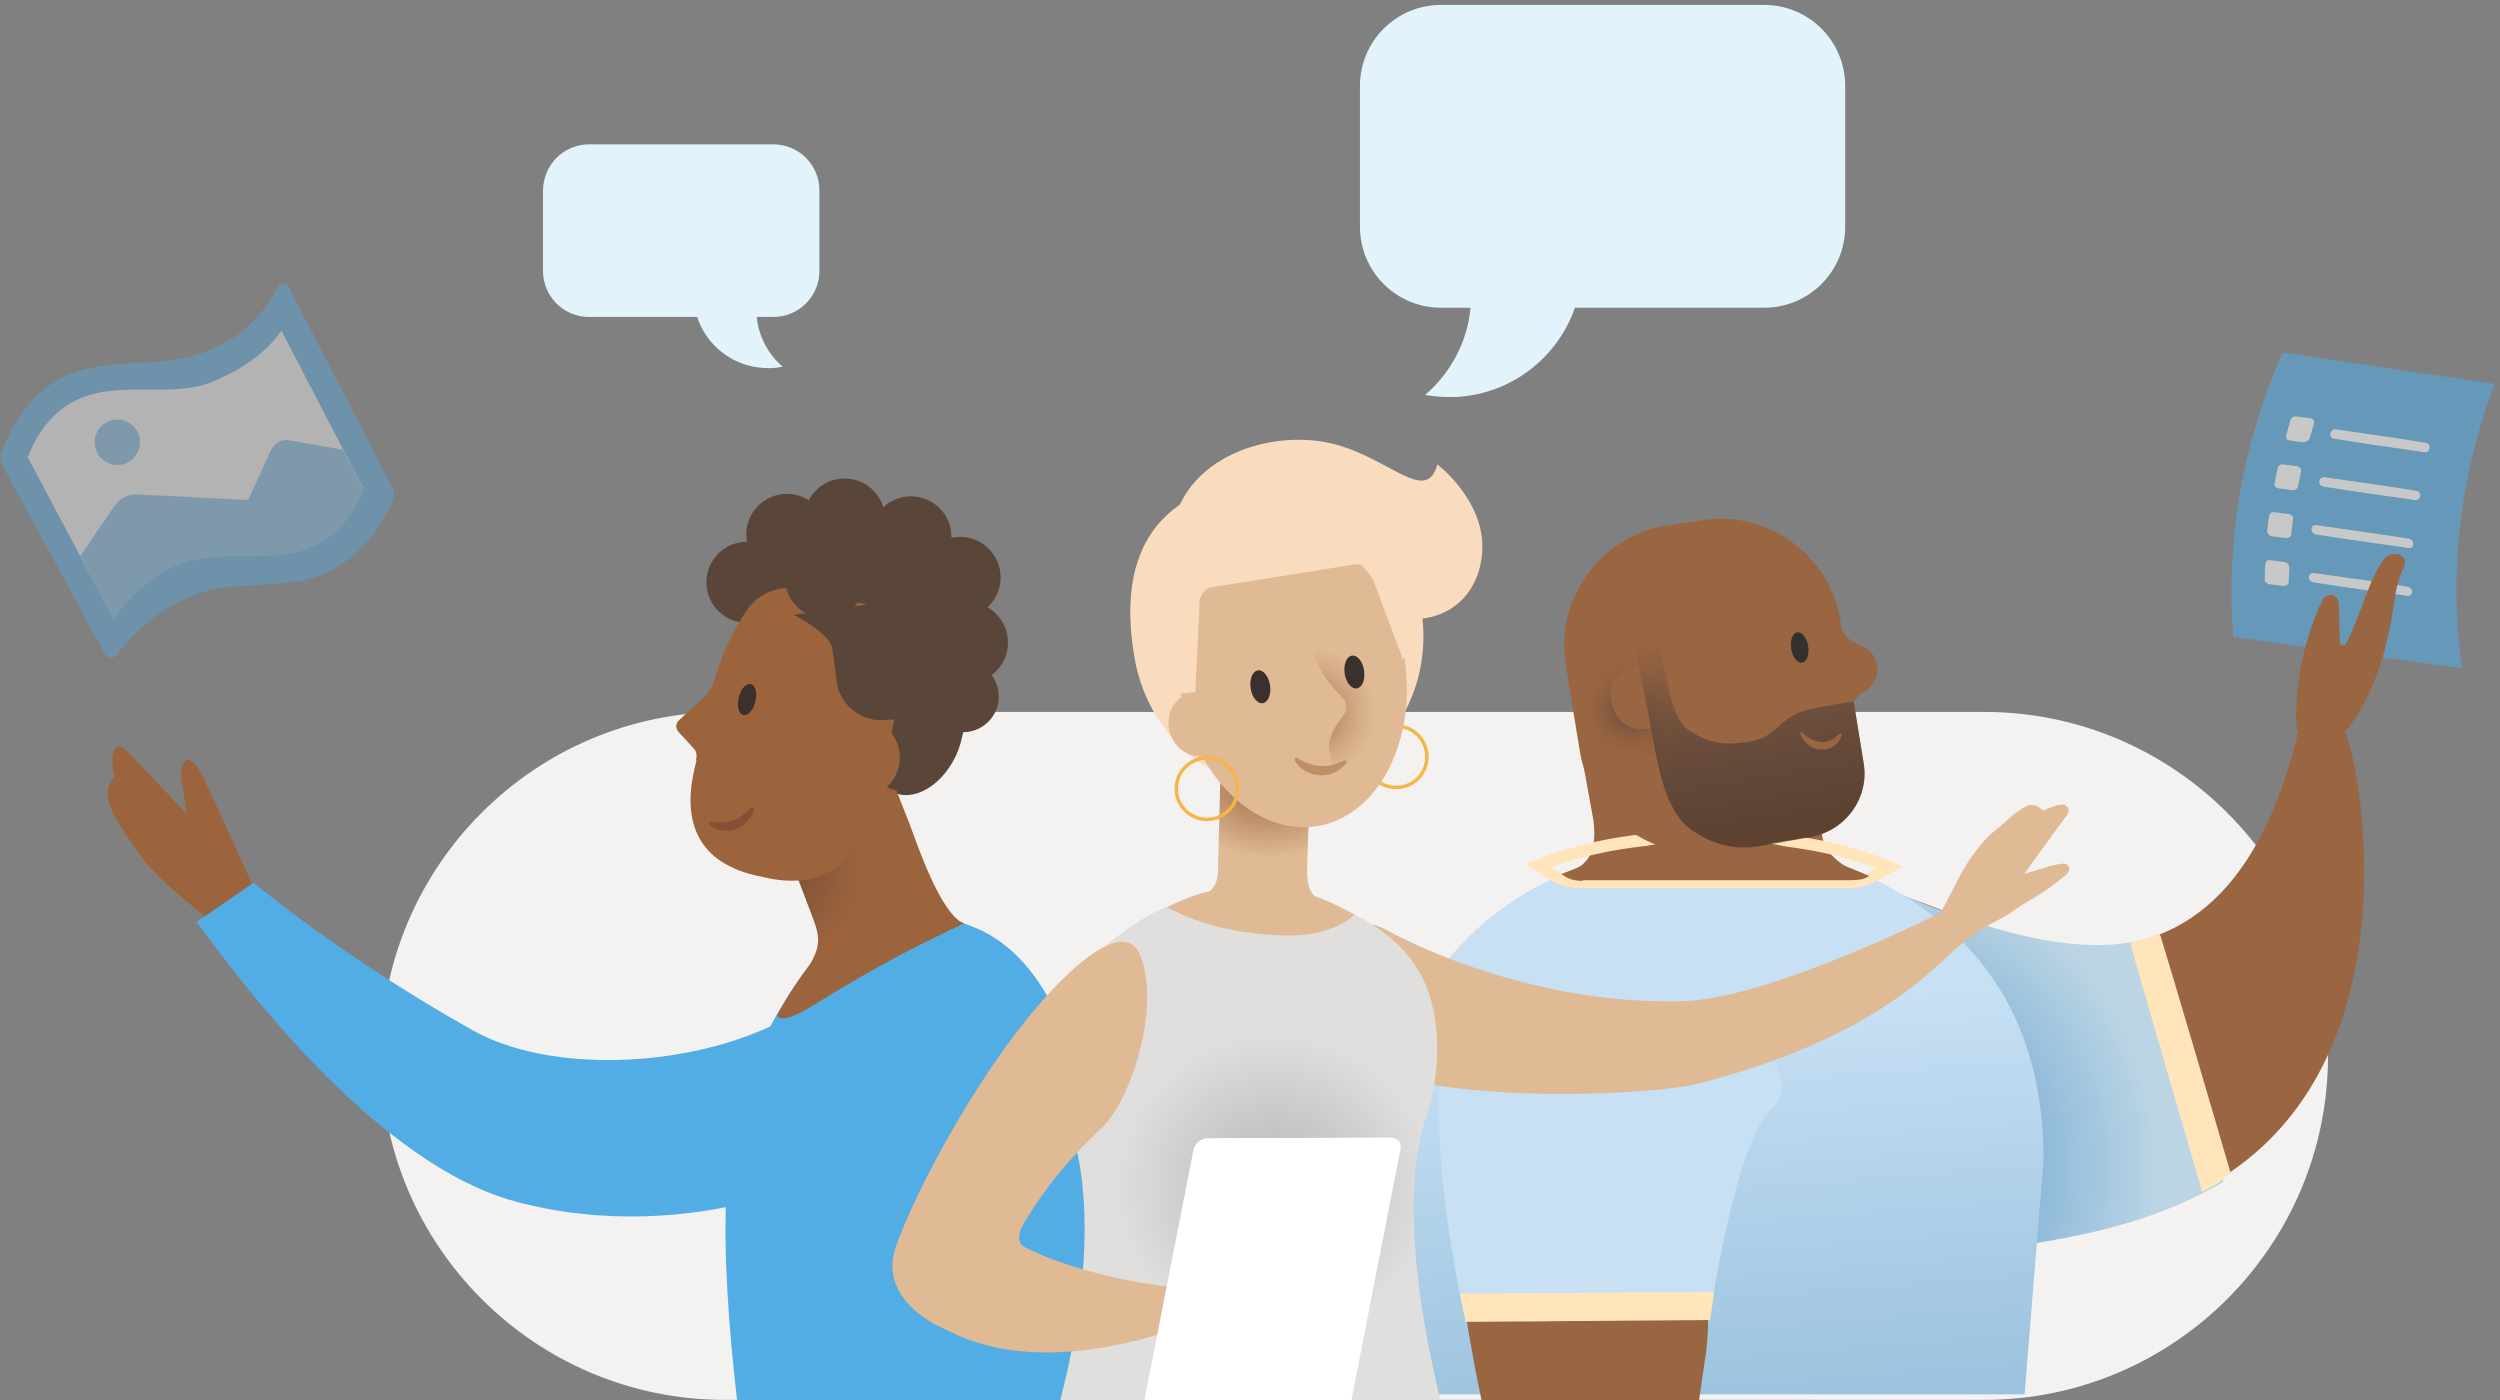 <svg xmlns="http://www.w3.org/2000/svg" width="407" height="228"><rect width="100%" height="100%" fill="#808080" stroke="none"/><defs><radialGradient id="a" cx="27.841%" cy="75.727%" r="93.993%" fx="27.841%" fy="75.727%" gradientTransform="scale(.811 1) rotate(-2.003 .31 -1.1)"><stop offset="0%" stop-color="#5094CC"/><stop offset="77.25%" stop-color="#BBD5E4"/></radialGradient><linearGradient id="b" x1="47.718%" x2="55.872%" y1="29.722%" y2="113.847%"><stop offset="0%" stop-color="#C7E0F4"/><stop offset="100%" stop-color="#94BDDB"/></linearGradient><radialGradient id="c" cx="55.397%" cy="47.37%" r="45.903%" fx="55.397%" fy="47.37%" gradientTransform="scale(1 .78) rotate(-10.314 1.292 .54)"><stop offset="0%" stop-color="#59453A"/><stop offset="100%" stop-color="#9A6541" stop-opacity="0"/></radialGradient><linearGradient id="d" x1="58.667%" x2="46.366%" y1="89.659%" y2="10.612%"><stop offset="1.439%" stop-color="#48372D"/><stop offset="48.07%" stop-color="#59453A"/><stop offset="100%" stop-color="#9A6541"/></linearGradient><radialGradient id="e" cx="-2.822%" cy="54.864%" r="69.083%" fx="-2.822%" fy="54.864%" gradientTransform="matrix(.974 .197 -.227 .842 .124 .092)"><stop offset="2.562%" stop-color="#724937"/><stop offset="77.99%" stop-color="#9B643D"/></radialGradient><radialGradient id="f" cx="58.484%" cy="57.93%" r="57.271%" fx="58.484%" fy="57.93%" gradientTransform="matrix(1 0 0 .763 0 .137)"><stop offset="0%" stop-color="#B5B6B6"/><stop offset="69.22%" stop-color="#E1DFDD"/></radialGradient><radialGradient id="g" cx="54.053%" cy="2.81%" r="54.249%" fx="54.053%" fy="2.81%" gradientTransform="scale(-.975 -1) rotate(1.897 1.69 -33.058)"><stop offset="0%" stop-color="#9B643D"/><stop offset="45.48%" stop-color="#B88963"/><stop offset="100%" stop-color="#DFBA95"/></radialGradient><radialGradient id="h" cx="8.556%" cy="66.469%" r="65.057%" fx="8.556%" fy="66.469%" gradientTransform="matrix(.996 -.046 .084 .539 -.056 .31)"><stop offset=".032%" stop-color="#9B643D"/><stop offset="89.22%" stop-color="#BA8A63" stop-opacity=".108"/><stop offset="100%" stop-color="#BF8F67" stop-opacity="0"/></radialGradient></defs><g fill="none" fill-rule="evenodd"><path fill="#F3F2F1" fill-rule="nonzero" d="M323 227.9H118c-30.9 0-56-25.1-56-56s25.1-56 56-56h205c30.9 0 56 25.1 56 56s-25.1 56-56 56z"/><g fill-rule="nonzero" transform="translate(224 57)"><g opacity=".57"><path fill="#53ADE5" d="M176.8 51.8l-37.2-5.1c-1.3-15.3 1.4-31.2 8-46.3l34.5 5.1c-5.7 15.2-7.5 31.2-5.3 46.3z"/><path d="M151 15c-.8-.1-1.6-.2-2.3-.3-.4-.1-.6-.4-.5-.9.2-.8.5-1.6.7-2.4.1-.4.6-.7 1-.6.8.1 1.5.2 2.3.3.4.1.6.4.5.9-.2.8-.5 1.6-.7 2.4-.2.3-.6.6-1 .6zm-1.7 7.8l-2.4-.3c-.4-.1-.7-.4-.6-.9.2-.8.3-1.6.5-2.4.1-.4.5-.7.9-.6.8.1 1.6.2 2.3.3.4.1.7.4.6.9-.2.8-.3 1.6-.5 2.4 0 .3-.4.6-.8.6zm-1.1 7.8l-2.4-.3c-.4-.1-.7-.4-.7-.9l.3-2.4c.1-.4.4-.7.9-.6l2.4.3c.4.1.7.4.6.9L149 30c0 .4-.4.6-.8.6zm-.4 7.8l-2.4-.3c-.4-.1-.8-.4-.7-.9 0-.8 0-1.6.1-2.4 0-.4.4-.7.8-.6l2.4.3c.4.1.7.4.7.9 0 .8-.1 1.6-.1 2.4 0 .3-.4.6-.8.6zm22.8-21.8c-4.9-.7-9.8-1.4-14.7-2.2-.4-.1-.6-.4-.5-.9.1-.4.5-.7.9-.6 4.9.7 9.8 1.4 14.7 2.2.4.1.6.4.5.9 0 .4-.4.7-.9.6zm-1.5 7.8c-5-.7-9.9-1.4-14.9-2.2-.4-.1-.7-.4-.6-.9.1-.4.5-.7.9-.6 4.9.7 9.9 1.4 14.9 2.2.4.1.7.4.6.9-.1.4-.5.7-.9.6zm-1 7.8c-5-.7-10.1-1.4-15.1-2.2-.4-.1-.7-.4-.7-.9 0-.4.4-.7.8-.6 5 .7 10 1.4 15.1 2.2.4.1.7.4.7.9 0 .4-.3.7-.8.6zm-.2 7.8c-5.1-.7-10.2-1.4-15.3-2.2-.4-.1-.8-.4-.7-.9 0-.4.4-.7.8-.6 5.1.7 10.2 1.4 15.2 2.2.4.1.8.4.8.9-.1.4-.4.7-.8.6z" fill="#FFF"/></g><path fill="#9A6541" d="M65.5 141.1c8.3 5.5 53.2 8.6 73.9-7.5 28.5-19.7 21.5-63.2 18.5-71.2l-7.6-.9c-13.7 58.8-58.5 26.9-65.5 27.4-26.6 8.6-27.9 49.2-19.3 52.2z"/><path fill="url(#a)" d="M1.6 52.3C4.8 62.7 22.2 62 34.3 60 46.9 57.9 61 56.6 75 48.4L64.7 8.3c-3.8.7-13.3 5.7-42.9-7C6.3-5.4-3 49.3 1.6 52.3z" transform="translate(63 87)"/><path fill="#FFE5B9" d="M122.8 96.5c-.1 0 11.7 40.5 11.7 40.5 1.6-.8 3.3-1.6 4.6-3.2 0 0-11.3-38.7-11.5-38.7-1.4.5-4.8 1.4-4.8 1.4z"/><path fill="url(#b)" d="M105.6 170l3.1-38.1c0-17-5.8-30.8-18.8-40.4-4-3-8.4-5.4-13.2-7.3-6.1-2.3-14.4-2.8-21.3-2.9-.3 0-13.6 0-19 1.7-.9.3-3.3 1.2-3.6 1.3C12.6 92.1.9 109.4.9 131.5l4 38.5h100.7z"/><path fill="#9A6541" d="M17.2 171h35.4c.7-5 1.2-8.2 1.2-8.2.6-5.4 0-8.9.4-12.2.6-4.9 1-8.1 2-12.2 1.4-6.7 3.1-13.7 3.3-20.8-5.9-27.3-38.9-29.5-42.8-21.2-4.2 8.9-5.9 19.6-5.3 32.1.9 14.1 2.8 28.2 5.8 42.5z"/><path fill="#C7E0F4" d="M31.3 85.5c-5.7 2.4-12 5.9-15.5 10.1-4.3 9.1-6.1 21.3-5.4 33.5.5 9.2 2 18.2 3.8 27.4.7 3.6 40.3 0 40.3 0s4.2-28.5 10.1-33.2c9.7-7.8-31.5-38.6-33.3-37.8z"/><path fill="#9A6541" d="M78.6 85.1l-47-.2c2.8-1.1 4.5-3.1 3.8-8.4L32 57.7c-.4-2.5 1.3-4.8 3.7-5.2l27.5-4.4c2.5-.4 4.8 1.3 5.2 3.7l4.2 26.1c-.3 4.6 5.1 6.9 6 7.2z"/><path fill="#FFE5B9" d="M55 153.3l-41.3.3c.3 1.5.6 3.1.9 4.6l39.8-.3s.7-4.4.6-4.6zm1.4-73.1c8.8 0 17.8 1.3 25 4.2-1.3.8-2.9 1.3-4.7 1.3H33.6c-1.9 0-3.7-.6-5.1-1.5 7.7-2.8 15.7-3.9 24.3-3.9h3.6v-.1zm0-1.9h-3.5c-9.3 0-17.5 1.3-25 4l-3.6 1.3 3.1 2.1c1.8 1.2 3.9 1.9 6.2 1.9h43.1c2 0 4-.5 5.7-1.6l3.4-2-3.6-1.4c-7.1-2.8-16.3-4.3-25.8-4.3z"/><path fill="#9A6541" d="M33.7 86.4c-1.9 0-2.6-.5-3.5-1.1 7.7-3.1 14.3-5.5 22.9-5.5l3.3-.2c8.9 0 16.4 2.8 23.9 6-.8.6-1.7.7-3.5.7H33.7v.1z"/><path fill="#9A6541" d="M70.8 79.2l-15 2.4C45.1 83.3 34.9 76 33.2 65.3l-2.3-14.1c-1.7-10.7 5.6-20.9 16.3-22.6l5.8-.9C63.7 26 73.9 33.3 75.6 44l3.8 23.3c.9 5.6-2.9 11-8.6 11.9z"/><path fill="#9A6541" d="M79.15 55.85c.9-.5 1.5-1.1 2-2 .5-.9.6-1.8.4-2.7-.3-1.5-1.2-2.5-2.7-3.1-1.7-.7-2.7-1.6-3.2-2.8l-1.8 3c-1.1 2.2-1.6 3.7-1.4 4.7.2 1.3.9 2.5 2 3.5 1 .7 2 1.1 3.2.9.5-.7 1.1-1.3 1.5-1.5z"/><path fill="url(#c)" d="M50.3 68.5L35 71.3l-3.9-21.8 15.3-2.8z"/><path fill="#9A6541" d="M38.35 57.35c.3 1.5 1 2.6 2.1 3.5 1.1.9 3.2 1 4.4.7l-1.8-10.1c-1.3.2-3.5.8-4.1 2-.8 1.1-.9 2.4-.6 3.9z"/><path fill="url(#d)" d="M71.4 58.3c-5.8 1.1-5.8 4.4-9.9 5.3-5 1-7.4.2-10.1-1.4-1.6-.9-2.8-2.9-3.7-6.7l-3.1-14.4-3.8.2 3.4 17.2c1.6 8.4 2.5 16.4 7.3 19.7 3.8 2.6 7.3 3.1 10.7 2.6l8.4-1.5c5.8-1 9.8-6.4 8.8-12.1l-1.6-9.9s-1.6 0-6.4 1z" opacity=".75"/><ellipse cx="68.988" cy="48.413" fill="#33312D" rx="1.4" ry="2.5" transform="rotate(-9.172 68.988 48.413)"/><path fill="#9A6541" d="M75.8 62.6c-.1.7-.6 1.4-1.2 1.8-.6.5-1.4.7-2.2.6-.8 0-1.5-.3-2.1-.8-.6-.5-1-1.1-1.2-1.7 0-.1 0-.3.2-.3.1 0 .2 0 .2.1.9.9 1.9 1.4 3 1.5 1 .1 2-.4 2.9-1.3.1-.1.2-.1.4 0 0-.1.1 0 0 .1zM167 36c-1.5 4-.9 5.3-2.6 12.1-1 4.3-4.2 13-9.2 16.4l-5.3-2.7c-.1-1.6-.1-3.2 0-4.7.5-9.4 4.3-16.6 4.3-16.6.7-1 2.2-.8 2.4.5.1.8.2 4.1.2 6.4 0 .7.9.9 1.2.3 2.2-4.2 3.7-10.6 6.2-13.8 1.7-1.6 4.5-.3 2.8 2.1z"/><path fill="#9A6541" d="M155.3 64.5l-5.3-2.7c-.1-1.6-.1-3.2 0-4.7.5-9.4 4.3-16.6 4.3-16.6.7-1 2.2-.8 2.4.5.1.8.2 4.1.2 6.4 0 .7 3.4 13.7-1.6 17.1z"/></g><g fill-rule="nonzero" transform="translate(17 77)"><circle cx="130.4" cy="40.5" r="5.8" fill="#5A4539"/><g fill="#5A4539" transform="translate(98)"><circle cx="22.5" cy="7.5" r="6.6"/><circle cx="13.1" cy="10" r="6.6"/><circle cx="6.6" cy="17.8" r="6.6"/><circle cx="41.8" cy="36.4" r="5.8"/><circle cx="33.3" cy="10.4" r="6.6"/><circle cx="41.3" cy="17" r="6.6"/><circle cx="42.5" cy="27.6" r="6.6"/></g><path fill="#5A4539" d="M129.3 52.3l-22.9-5.4c-4.2-1-6-8.6-5-12.8l2.8-11.8c2.3-9.8 12.2-15.8 22-13.5l2.6.6c9.8 2.3 15.9 12.1 13.6 21.9l-2.8 11.8c-1.2 5.7-6.1 10.2-10.3 9.2z"/><path fill="#9B643D" d="M21.7 76.2s-12.2-8.7-15.9-14c-4.7-6.6-6.8-10-4.1-12.8-.1-.2-.4-1.4-.4-2.4-.1-1.4.5-3.9 2.9-1.2 3.1 3.3 9.1 9.6 9.1 9.6s-.4-3.8-.8-5.7c-.4-1.9 1-5.8 3.8.3 3.8 8.1 10.2 22.4 10.2 22.4l-4.8 3.8z"/><path fill="#53ADE5" d="M129.4 89.3c-4.1-6-11-3.9-20.8.7-14.6 6.9-36.3 7.7-48.7.7-21.7-12.2-35.6-24-35.6-24L15 73.1c3.1 3.9 27.1 38.8 51.9 45.5 28.6 7.7 56.5-4.6 61.2-11.7 3.6-5.5 5.2-11.8 1.3-17.6z"/><path fill="#53ADE5" d="M163.1 151c-1.7-12.1-1.6-22.8-1.6-27.3-.2-24.8-6.4-42-17.2-48.4-4.2-2.5-10.1-3.7-15.2-2.9-6.3.9-10.8 3.5-13.7 7.1-7.4 9.4-13 20.2-14.1 37.1-.6 9.8.3 22.2 1.7 34.4h60.1z"/><path fill="url(#e)" d="M125 41.7L106.4 49l8.5 22.3c1.5 3.9 2 5.3-.2 9 .3.3 25.2-6.9 25.1-7-3.7-1.7-7.4-12.6-8.7-16.1L125 41.7z"/><circle cx="129.6" cy="47" r="4.7" fill="#5A4539"/><path fill="#9B643D" d="M126.2 39.7l.9-11.3c.5-3.5.8-6-2.7-6.9L114 19c-3.5-.8-7.2 0-9.6 3.6-1.9 2.9-3.7 6.4-4.7 10-.5 1.8-3.6 15.4-3.6 15.4-1.9 7.9-.2 15.1 9.8 17.5l1.4.3c10.9 2.6 16.2-3.8 18.5-13.3l2.8-12.3-2.4-.5z"/><ellipse cx="104.62" cy="36.886" fill="#3A312E" rx="2.6" ry="1.4" transform="rotate(-76.325 104.62 36.886)"/><path fill="#9B643D" d="M129.4 45.2c.6 3.5-1.7 6.9-5.2 7.5-.2 0-3.3.6-3.6.6-3.3.2-3.4-2.5-4-5.8-.6-3.3-1.5-5.9 1.6-6.8.3-.1 3.4-.6 3.6-.7 3.6-.7 7 1.7 7.6 5.2z"/><path fill="#855035" d="M105.8 54.8c-.2.7-.6 1.3-1.1 1.9-.5.6-1.1 1-1.9 1.3-.8.3-1.6.3-2.3.2-.7-.1-1.4-.4-2-.9-.1-.1-.1-.3-.1-.4.1-.1.1-.1.2-.1 1.4.1 2.6.2 3.7-.2s2-1.2 3-2.1c.1-.1.3-.1.4 0 .1.1.1.2.1.3z"/><circle cx="117.4" cy="17.1" r="6.6" fill="#5A4539"/><path fill="#9B643D" d="M115.5 86.6c10.7-6.6 15.9-9.2 24.5-13.3-2.5-.8-7.5-1.6-10.9-1.1-6.3.9-10.8 3.5-13.7 7.1-2.2 2.8-4.2 5.8-5.9 9 .6 1.2 3.3 0 6-1.7zm-13.3-53.7l-2.3-1s-.2.5-.6 1.8c-.4 1.3-1.1 2.3-2 3.1l-3.7 3.4c-.6.5-.7 1.4-.1 2l2.4 2.6c.5.5.6 1.2.4 1.9l2.2.3 3.7-14.1z"/><path fill="#5A4539" d="M137.8 38.8l-10.4 1.4c-4 .5-7.7-2.3-8.2-6.3 0 0-.3-2.7-.7-5.3-.4-2.6-6.3-5.5-6.3-5.5l22.9-3.2 2.7 18.9z"/></g><g transform="translate(145 71)"><path fill="#DFBA95" fill-rule="nonzero" d="M173.71 82.334l-3.123-4.03 3.409-6.568a28.922 28.922 0 0 1 2.92-4.483 17.162 17.162 0 0 1 2.786-2.976c.539-.423 1.488-1.19 2.897-2.51 1.335-1.006 2.236-1.564 2.701-1.675.803-.142 1.612.158 2.324.874.49-.215 1.11-.51 1.936-.755.49-.215 1.036-.197 1.477-.204.89.428.951 1.103.34 1.839l-6.82 9.396 2.12-.602c1.55-.517 2.843-.873 3.75-.99.803-.142 1.3.084 1.41.55.111.466-.115.962-.783 1.465-1.899 1.534-3.62 2.78-5.268 3.713-1.133.614-2.444 1.517-4.27 2.738l-7.805 4.218z"/><path fill="#F9DBBD" fill-rule="nonzero" d="M39.7 36.1C42.1 50 54.5 59.3 67.4 57c12.9-2.3 21.4-15.4 18.9-29.2C83.9 13.9 76.6 4 58.6 6.9c-18 2.9-21.3 15.3-18.9 29.2z"/><path fill="#DFBA95" fill-rule="nonzero" d="M58.5 51l-7 1.1c-3 .5-5.7-1.5-6.2-4.5s1.5-5.7 4.5-6.2l7-1.1L58.5 51z"/><circle cx="82.3" cy="52.2" r="5" stroke="#F7B548" stroke-width=".562"/><path fill="#F9DBBD" fill-rule="nonzero" d="M45.6 17.9c.2-14 15.6-19.2 26.2-16.7C81.1 3.4 87.2 11.3 89 4.6c0 0 7.9 6 7.3 14.3-.6 8.3-7.4 12.2-14.4 10.5-4.6-1.1-9.8-7.8-18.9-11.1-7.5-2.7-17.4-.4-17.4-.4z"/><path fill="#DFBA95" fill-rule="nonzero" d="M80.9 80.5s21.4 12.2 48 11.5c14.4-.4 42.4-14.6 42.4-14.6l5.4 3.8c-4.5 1.2-11 15.5-45.6 24.3-7.1 1.8-49.4 4.4-62.4-7.1-4.2-3.7-6.8-7.6-5.4-12 2-6.3 11.9-9.2 17.6-5.9z"/><path fill="url(#f)" fill-rule="nonzero" d="M30.9 119.4c1.9 12.6-.5 26.7-3.3 37.6h61.9c-3.3-13.7-6.3-31.9-2.8-44.7 2.3-6.9 2.4-10.8 2.2-14.8-.5-7.5-3.3-13.7-11.2-18.4 0 0-.1 0-.1-.1-5-2.9-11.2-4.7-17.9-4.8-6.1-.1-10.2.2-16.5 3.2 0 0-19 9.2-16.7 24.6.9 5.8 3.2 9.9 4.4 17.4z"/><path fill="url(#g)" fill-rule="nonzero" d="M53.3 69.9l.4-15.3 14.6.5-.5 15.1c0 3.4.3 4.6 3.7 6.5 4.3 2.3-4.4 2.6-11.1 2.4-6.8-.2-15.7-2.1-12.1-3.3 3.1-1.1 5.2-1.7 5-5.9z"/><path fill="#DFBA95" fill-rule="nonzero" d="M47.2 41.7c2.2 13.6 12.1 23.4 22.2 21.8 10-1.6 16.4-14 14.2-27.6-2.2-13.6-11.9-22.1-22-20.5C51.5 16.9 45 28 47.2 41.7z"/><circle cx="51.5" cy="57.4" r="5" stroke="#F7B548" stroke-width=".562"/><ellipse cx="60.183" cy="40.808" fill="#3A312E" fill-rule="nonzero" rx="1.6" ry="2.7" transform="rotate(-8.291 60.183 40.808)"/><path fill="url(#h)" fill-rule="nonzero" d="M67 26.9l1.6 7.2c.7 3.8 3.2 6.8 4.9 8.4.8.8.9 2.1.2 3-1.2 1.5-2.6 3.7-2.3 5.5l.9 4.3 11.1-.8L79.5 25 67 26.9z"/><path fill="#DFBA95" fill-rule="nonzero" d="M45 76.7c5.1 2.8 11.9 4.5 19.7 4.6 5.2 0 8.8-1.5 10.8-3.4-5.6-3.1-9.4-4.4-15.8-4.4-5.7-.1-9.1.4-14.7 3.2z"/><path fill="#BF8F67" fill-rule="nonzero" d="M74.1 53.3c-.5.6-1.1 1.1-1.9 1.5-.7.3-1.6.5-2.4.4-1.7-.1-3.3-1-4-2.4-.1-.1 0-.3.1-.4h.3c1.2.8 2.5 1.2 3.8 1.3 1.3.1 2.5-.3 3.9-.9.1-.1.3 0 .3.1 0 .3 0 .4-.1.4z"/><path fill="#DFBA95" fill-rule="nonzero" d="M34.3 112.7c-8.7 8.2-13.5 15.2-21.7 33.2-.7 1.5-15.2-3.8-11.8-13.8 2.8-8.3 14.5-31.2 27.3-43.8 3.5-3.4 10.4-9.3 12.6-3.6 3.2 8.2-1.4 23.2-6.4 28z"/><path fill="#DFBA95" fill-rule="nonzero" d="M22.6 125.3c.9 1.1-3.8 5.3-.5 6.9 7.3 3.6 18.8 6.2 27.8 6.7l.3 5.4c-3.6.6-30.1 12.3-46.8-2.8-5-4.5 9.2-28.6 19.2-16.2z"/><ellipse cx="75.492" cy="38.407" fill="#3A312E" fill-rule="nonzero" rx="1.6" ry="2.7" transform="rotate(-8.291 75.492 38.407)"/><path fill="#F9DBBD" fill-rule="nonzero" d="M42.7 22.5s10-7.4 19.2-8.9 18.7 2.8 18.7 2.8l4 19.2-1.2.7-5.2-13.8c-.5-1.1-1.6-1.8-2.7-1.6l-23.2 3.7c-1.1.2-1.9 1.2-2 2.4l-.7 14.7-6 .5-.9-19.7z"/><path fill="#DFBA95" fill-rule="nonzero" d="M43.663 139.486l1.604 4.883 7.283.828c1.588.262 3.353.236 5.376.05 1.66-.05 3.033-.279 4.094-.58.594-.19 1.887-.547 3.646-1.015 1.55-.516 2.53-.946 2.916-1.185.564-.528.76-1.362.666-2.373.41-.344 1.03-.638 1.697-1.142.41-.343.717-.711 1.023-1.08.115-.962-.332-1.396-1.344-1.304l-11.523.378 1.77-1.454c1.336-1.006 2.31-1.878 2.897-2.51.588-.631.71-1.152.342-1.459-.343-.41-.889-.428-1.716-.182a38.663 38.663 0 0 0-6.017 2.218 83.924 83.924 0 0 1-4.645 1.99l-8.069 3.937z"/><path fill="#FFF" fill-rule="nonzero" d="M75 157l8-40.9c.2-1.1-.5-1.9-1.6-1.9l-29.8.1c-1.1 0-2.1.9-2.3 1.9l-8 40.8H75z"/></g><path fill="#E2F3FC" fill-rule="nonzero" d="M95.9 23.5h30c4.2 0 7.5 3.4 7.5 7.5v13.1c0 4.2-3.4 7.5-7.5 7.5h-2.7c.3 3.2 1.9 6.1 4.2 8.1-1 .2-2 .3-3.1.2-5.1-.3-9.3-3.7-10.8-8.3H95.9c-4.2 0-7.5-3.4-7.5-7.5v-13c0-4.2 3.3-7.6 7.5-7.6zM287.2.8h-52.6c-7.3 0-13.2 5.9-13.2 13.2v22.9c0 7.3 5.9 13.2 13.2 13.2h4.8c-.5 5.6-3.3 10.7-7.4 14.2 1.7.3 3.5.4 5.4.3 8.9-.6 16.2-6.5 19-14.5h30.8c7.3 0 13.2-5.9 13.2-13.2V14c0-7.3-5.9-13.2-13.2-13.2z"/><g fill-rule="nonzero" opacity=".4" transform="translate(0 46)"><path fill="#53ADE5" d="M.4 29.8C0 29 0 28.1.3 27.3 8.4 8.2 21.5 15.6 32.8 11.5 40.4 8.8 43.7 3.8 45.1.9c.4-.9 1.6-.9 2 0l16.7 32.3c.4.7.4 1.6.1 2.3-1 2.5-3.8 8.1-10.1 11.4-7.3 3.8-16.4.8-24.4 4.9-5.5 2.9-8.8 6.7-10.4 8.8-.5.7-1.5.6-1.9-.1L.4 29.8z"/><path fill="#FFF" d="M4.5 28.4c6.7-16.3 20.5-8.5 29.7-12.1 8.7-3.4 11.6-8.5 11.6-8.5l13.4 25.8s-1.8 6.6-8.8 9.6c-6.1 2.6-14.2.2-20.7 2.5-6.9 2.4-11.2 9.1-11.2 9.1l-14-26.4z"/><circle cx="19.1" cy="26" r="3.7" fill="#53ADE5" opacity=".77"/><path fill="#53ADE5" d="M55.8 27.2l3.4 6.5s-.9 6-8.8 9.6c-6.1 2.8-14.2.2-20.7 2.5-6.9 2.4-11.2 9.1-11.2 9.1l-5.4-10.4 5.5-8.1c.9-1.3 2.3-2 3.9-1.9l17.9.9 3.7-8.1c.6-1.2 1.8-1.9 3.1-1.6l8.6 1.5z" opacity=".77"/></g></g></svg>